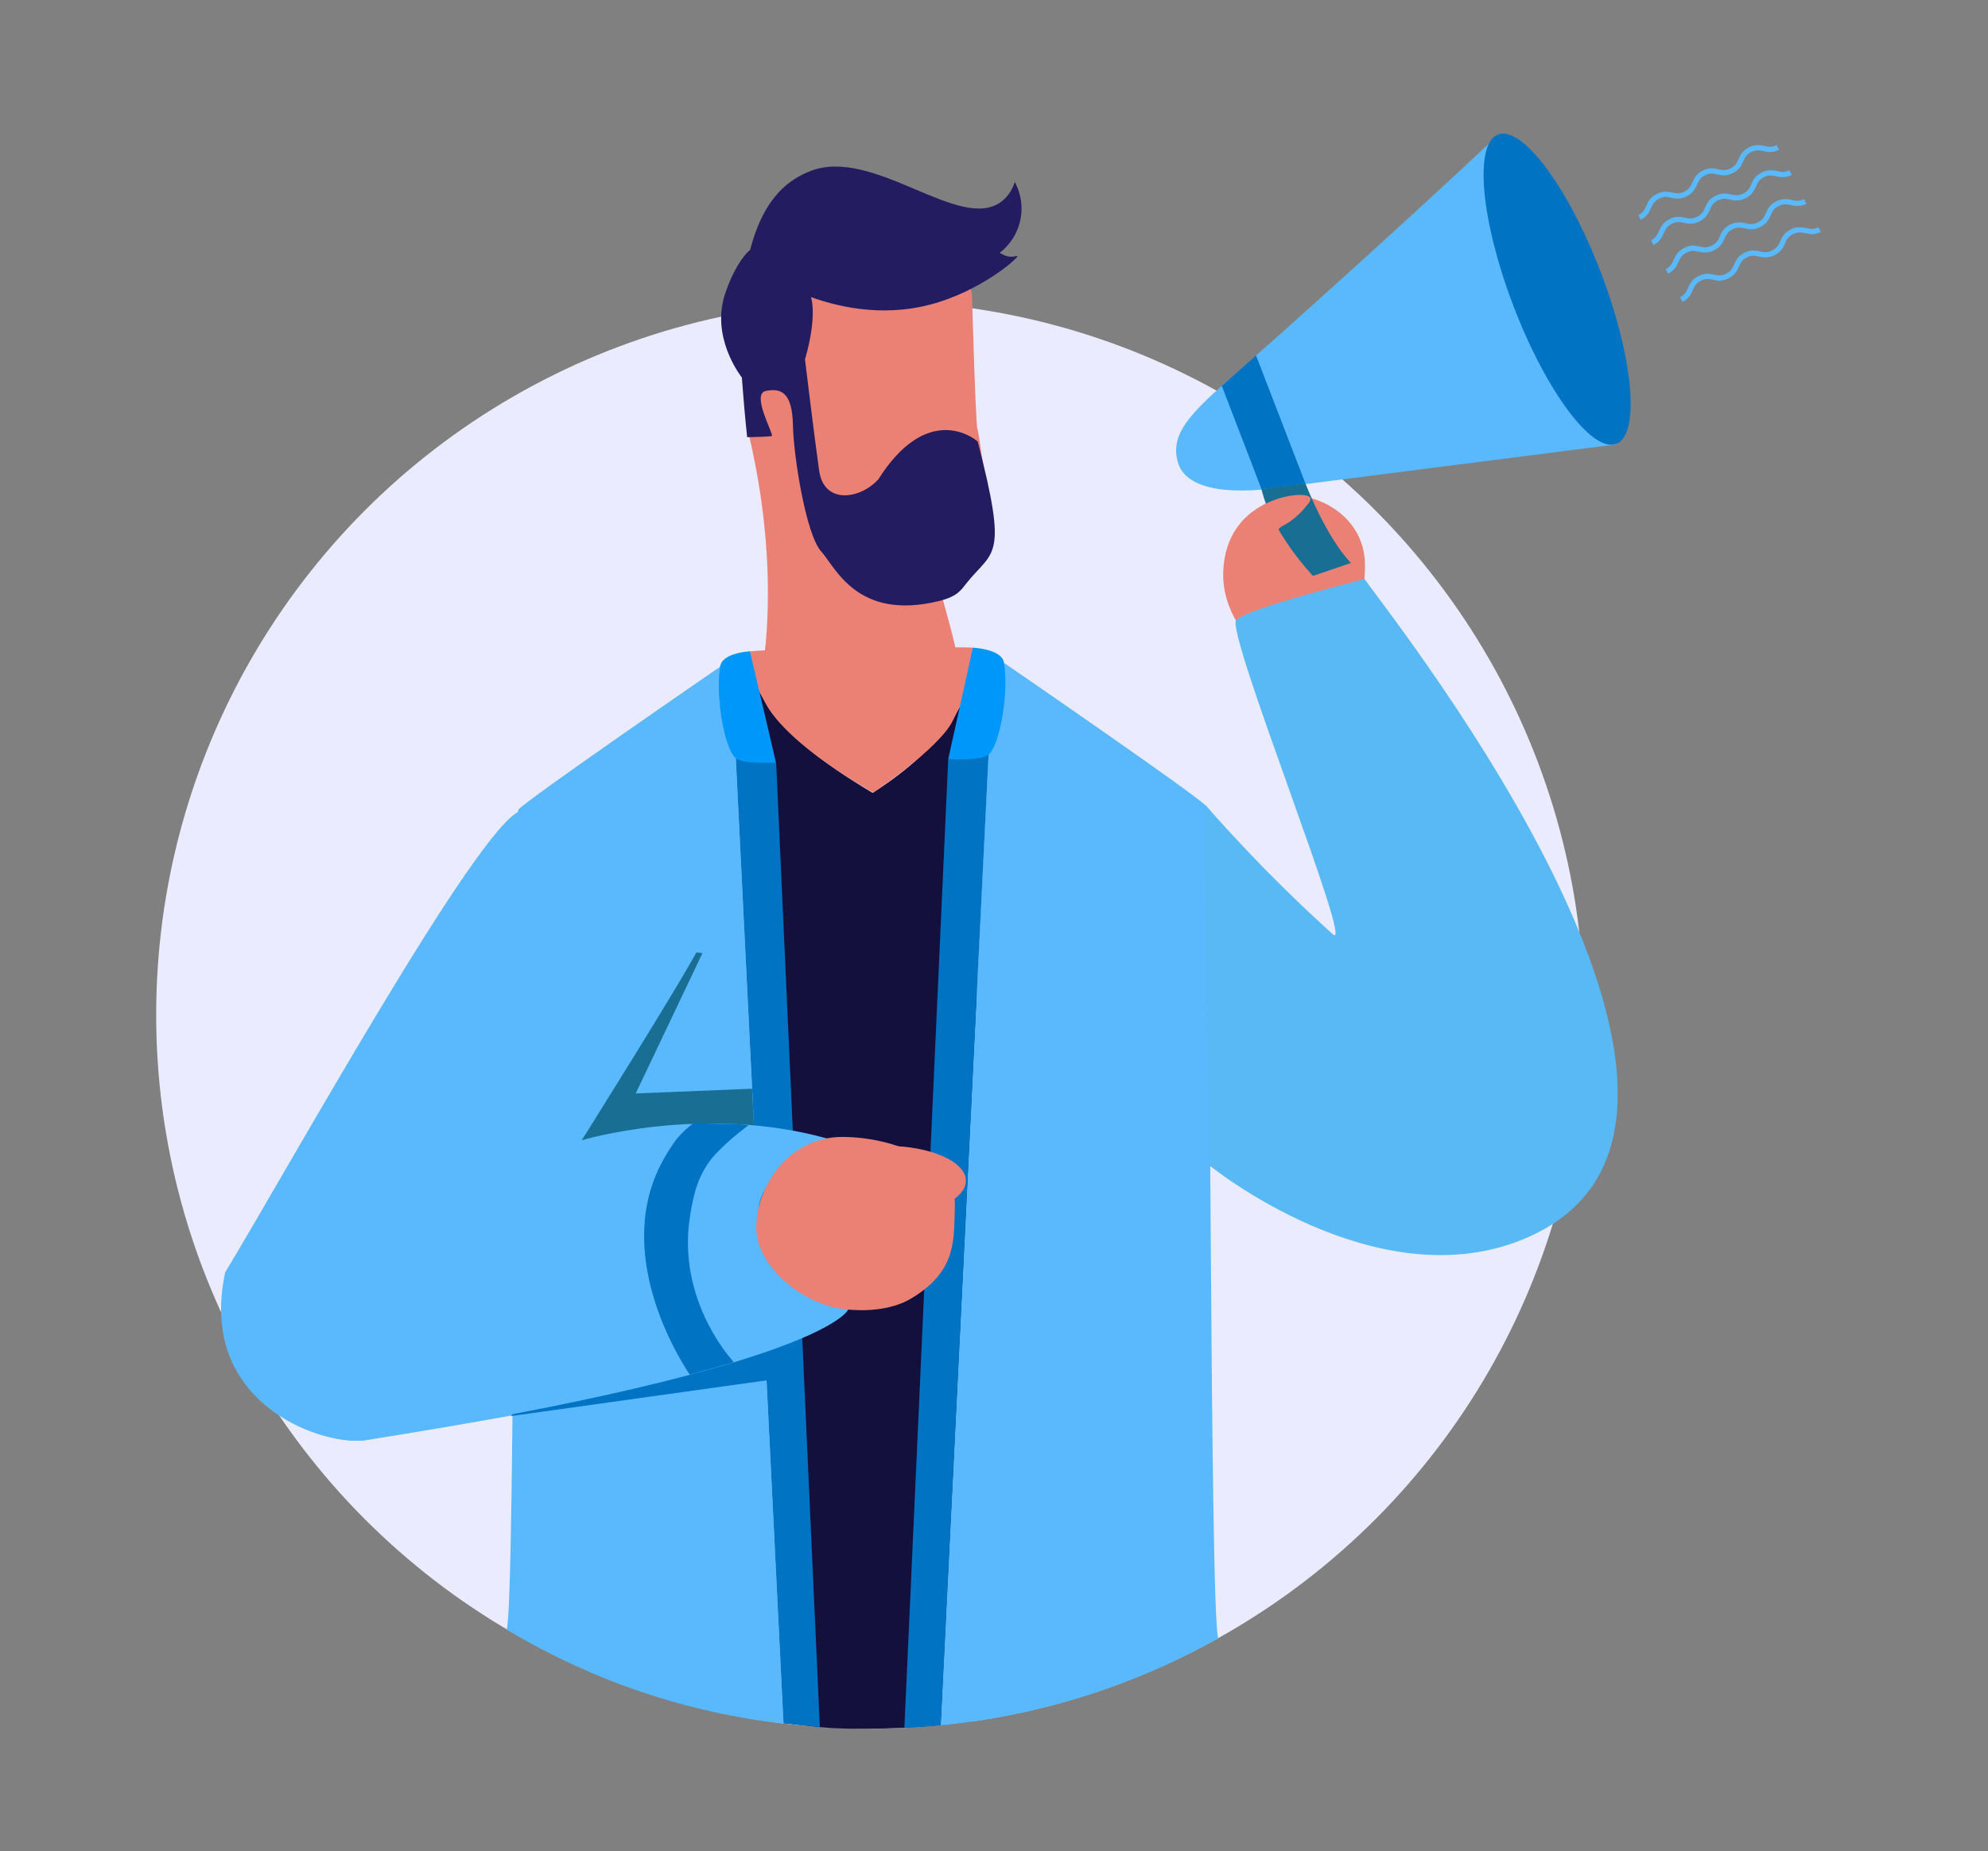 <?xml version="1.0" encoding="utf-8"?>
<!-- Generator: Adobe Illustrator 24.0.1, SVG Export Plug-In . SVG Version: 6.00 Build 0)  -->
<svg version="1.1" xmlns="http://www.w3.org/2000/svg" xmlns:xlink="http://www.w3.org/1999/xlink" x="0px" y="0px"
	 viewBox="0 0 1138 1059.7" style="enable-background:new 0 0 1138 1059.7;" xml:space="preserve">
<rect x="0" y="0" width="1138" height="1059.7" fill="#808080" stroke="none"/>
<style type="text/css">
	.st0{fill:none;stroke:#5AB8FD;stroke-width:3;stroke-miterlimit:10;}
	.st1{fill:#EBEBFF;}
	.st2{fill:#EB8175;}
	.st3{fill:#231C61;}
	.st4{fill:#5AB8FD;}
	.st5{fill:#14103D;}
	.st6{fill:#0073C3;}
	.st7{fill:#0097FA;}
	.st8{fill:#186E93;}
	.st9{fill:#58B9F4;}
</style>
<g id="background">
</g>
<g id="button">
</g>
<g id="caracter">
	<g>
		<path class="st0" d="M1017.7,84.4c-6.6,3.3-9.3-2-15.9,1.3c-6.6,3.3-3.9,8.7-10.5,12c-6.6,3.4-9.3-2-15.9,1.3
			c-6.6,3.3-3.9,8.7-10.5,12c-6.6,3.4-9.3-2-15.9,1.4c-6.6,3.4-3.9,8.7-10.5,12.1"/>
		<path class="st0" d="M1025,98.8c-6.6,3.3-9.3-2-15.9,1.3c-6.6,3.3-3.9,8.7-10.5,12c-6.6,3.4-9.3-2-15.9,1.3
			c-6.6,3.3-3.9,8.7-10.5,12c-6.6,3.4-9.3-2-15.9,1.4c-6.6,3.4-3.9,8.7-10.5,12.1"/>
		<path class="st0" d="M1033.4,115.3c-6.6,3.3-9.3-2-15.9,1.3c-6.6,3.3-3.9,8.7-10.5,12c-6.6,3.4-9.3-2-15.9,1.3
			c-6.6,3.3-3.9,8.7-10.5,12c-6.6,3.4-9.3-2-15.9,1.4c-6.6,3.4-3.9,8.7-10.5,12.1"/>
		<path class="st0" d="M1041.6,131.4c-6.6,3.3-9.3-2-15.9,1.3c-6.6,3.3-3.9,8.7-10.5,12c-6.6,3.4-9.3-2-15.9,1.3
			c-6.6,3.3-3.9,8.7-10.5,12c-6.6,3.4-9.3-2-15.9,1.4c-6.6,3.4-3.9,8.7-10.5,12.1"/>
		<circle class="st1" cx="498.1" cy="581" r="408.7"/>
		<path class="st2" d="M433.5,399.2c0,0,16.5-60.1-4.9-150.7c-7.3-76.5-17.3-117.5,45.2-132c56.1-3.5,77.2,22,79.9,37.3
			c2.7,15.3,2.7,15.3,2.7,15.3s2.1,74.3,3.1,76.5c1,2.2,5.1,34.8,5.1,34.8s3.8,25.7,0,33.8c-3.8,8.1-9.6,18.7-14.3,21.4
			c-4.7,2.8-10.8,6.9-10.8,6.9s8.3,28.8,10.4,42.7C551.5,397.1,505.5,451.9,433.5,399.2z"/>
		<path class="st3" d="M427.7,250.3c0,0,12.7-0.2,14.1-0.7c1.5-0.5-12.1-24.1-3.4-25.8c8.7-1.7,15.1,0.8,15.5,19.5
			s7.6,62.8,16.1,72.3c8.5,9.5,20.7,39.9,67.5,28.5c11-2.7,12.9-6.7,15.9-10.4c15.5-19.2,23.7-13.2,6.3-80.9
			c-3.4-3.1-29.5-21.6-56.9,21.6c-10.3,11.4-31.1,14.7-33.9-5c-2.8-19.7-8.1-63.7-8.1-63.7s10.7-34.1-1-42.9
			c-11.7-8.8-34.9-10.2-34.9-10.2s-3.1,10.2-1.5,43.4C424.2,209.8,425.3,227.7,427.7,250.3z"/>
		<path class="st4" d="M474.3,643.6c-12.6,8-86,58.5,14.9,114.6c0,0-14.9,24.1-280.9,66.5c-24.1,2.3-94-21.8-78-96.3
			C166,670,275.3,472.3,299.4,464.3c24.1-8,111.9,58.9,102.8,77.3c-9.2,18.3-67.6,111.2-67.6,111.2S403.1,623.8,474.3,643.6z"/>
		<path class="st4" d="M290,932.9c18.1,10.9,40.9,22.6,68.2,32.6c34.4,12.5,65.6,18.5,90.3,21.3c-9.1-184.2-18.2-368.4-27.3-552.6
			l-0.2-4.3c0,0-7.8-13-6.9-25.9c0.9-13-1.7-22.4-1.7-22.4s-113.1,77.7-115.7,82C294,467.7,295.1,922.5,290,932.9z"/>
		<path class="st5" d="M436.4,397c0,0,1,19.9,63.1,56.9c43.9-27.9,51.8-53.7,51.8-53.7l8.5-28.5c0,0-1.2,26.2-0.6,109.7
			c0.6,83.6-2.5,504.1-2.5,504.1c-12.9,1.9-33.1,4.1-59.9,4.2c-17.7,0-22.8-0.1-43.4-2.7c-7.2-196.2-13.6-399.9-20.8-596.2
			L436.4,397z"/>
		<polygon class="st6" points="444.3,436.6 421.2,434.1 448.5,986.7 469.3,988.7 		"/>
		<path class="st2" d="M438.1,402.4c-5-9.3-15.7-26.8-8.8-29.4c4.4-1.6,125.7-2.9,127.7-2.2c1.4,3.5,5.7,7.9-11.8,42.2
			c-8,15.7-45.3,40.8-45.3,40.8S451.3,427.2,438.1,402.4z"/>
		<path class="st7" d="M429.3,372.9l14.9,63.7c0,0-18.7,1.2-23.1-2.6c-6.6-5.6-11.7-36.2-8.8-52.7
			C413.7,373.6,429.3,372.9,429.3,372.9z"/>
		<path class="st4" d="M697.4,937.9c-20.7,11.7-47.8,24.5-80.9,34.5c-29.5,8.9-56.2,13.3-78.1,15.4c9.1-185.3,18.3-370.5,27.4-555.8
			l0.2-4.3c0,0,7.8-13,6.9-25.9c-0.9-13,1.7-22.4,1.7-22.4s113.1,77.7,115.7,82C693.1,465.6,692.3,927.5,697.4,937.9z"/>
		<path class="st6" d="M542.8,434.5l23.1-2.6l-27.4,555.8c-3.9,0.4-8,0.7-12.1,1c-3,0.2-5.9,0.4-8.7,0.5
			C526.1,804.3,534.4,619.4,542.8,434.5z"/>
		<path class="st7" d="M556.9,370.8l-14.1,63.8c0,0,18.7,1.2,23.1-2.6c6.6-5.6,11.7-36.2,8.8-52.7
			C573.4,371.5,556.9,370.8,556.9,370.8z"/>
		<path class="st6" d="M292.5,810.7c0,0,25-34.4,76-40.1c51-5.7,76-5.7,76-5.7l-4.6,25.2L292.5,810.7z"/>
		<polygon class="st8" points="329.5,656.5 431.6,645 430.5,623.3 363.9,626 402.1,545.7 396.7,545 		"/>
		<path class="st4" d="M473.5,651.8c-12.6,8-88.9,41.8,12,98c0,0-12.7,32.5-278.6,74.9c-24.1,2.3-94-21.8-78-96.3
			c35.5-58.5,144.9-256.1,168.9-264.1c24.1-8,111.9,58.9,102.8,77.3c-9.2,18.3-67.6,111.2-67.6,111.2S402.2,631.9,473.5,651.8z"/>
		<path class="st6" d="M396.8,643.1c-2.6,2-6,4.9-9.4,8.9c0,0-5.2,6.8-9.5,15.4c-27.2,54.4,14.4,115.8,17,119.6
			c4.8-1.3,9.7-2.7,14.7-4.1c3.5-1,6.9-2,10.3-3c-0.2-0.3-0.3-0.5-0.5-0.8c-4.1-4.7-31.9-37.8-24.3-83.5
			c1.7-10.6,4.2-24.1,14.9-35.3c8.5-9,18.4-16,18.4-16s-3.2-1-16.9-0.9C405.6,643.2,399.9,643.1,396.8,643.1z"/>
		<ellipse class="st2" cx="507.2" cy="676" rx="45.7" ry="20"/>
		<path class="st3" d="M580.9,104.2c-0.9,2.8-2.9,7.5-7.4,11c-23.7,18.7-73.9-32.1-110.3-17c-10.1,4.2-25.6,13.1-33.8,44.9
			c-4.2,3.2-10.2,12.6-14.3,25c-8.3,24.9,8.5,46.7,10,48.6c4.3-0.9,14.9-3.7,23.8-13.1c13.2-13.9,12.6-31.4,12.4-34.6
			c16.1,6.2,42.3,12.9,71.1,5.4c28.8-7.5,50.6-26.7,50-27.8c-0.2-0.4-3.3,1.2-6.8-0.2c-0.7-0.3-1.7-0.8-3.4-1.6l0,0l0,0
			c2-1.5,9.6-7.7,11.9-19C586.4,114.9,582.1,106.4,580.9,104.2z"/>
		<path class="st2" d="M546.6,690.1c-0.7,18.4,1.9,37.4-25.2,53.4c-16.1,9.5-38.8,6.5-45.6,4.6c-22.9-6.4-42.9-26.3-42.9-45.2
			c0-24.4,19.2-52,49.2-52C512.3,650.9,547.5,665.7,546.6,690.1z"/>
		<path class="st2" d="M751.8,374.6c-14.8,0-30,2.7-43.7-18.6c-8.1-12.7-6.4-31-5.1-36.5c4.4-18.6,19.9-35.2,35-35.8
			c19.6-0.7,42.4,13.8,43.3,38C782.2,345.8,771.4,374.5,751.8,374.6z"/>
		<g>
			<path class="st4" d="M714.1,207.9c50.8-45.1,96.5-86.6,143.6-130.7l67.7,177.2c-64.5,8.3-118.8,15.1-183.3,23.4
				c-36.5,6.2-63.8,3.5-68.1-14C669.5,245.9,685.5,233.1,714.1,207.9z"/>
			
				<ellipse transform="matrix(0.934 -0.357 0.357 0.934 -0.49 328.968)" class="st6" cx="891.5" cy="165.8" rx="26.8" ry="94.8"/>
			<path class="st6" d="M722.1,280l25.2-3.1l-28.3-73.4c-4.1,3.6-8.3,7.3-12.4,11c-2.4,2.1-4.8,4.3-7.2,6.4
				C711.5,252.6,710,248.2,722.1,280z"/>
			<path class="st8" d="M747.3,276.8c0,0,11.4,30.1,26,45.5c-15.1,5.2-21.7,7.4-21.7,7.4S728,305.1,722.1,280
				C732.1,278.5,747.3,276.8,747.3,276.8z"/>
		</g>
		<path class="st2" d="M709.4,358.1c-2.6-3.7-10.6-16.4-9-33.7c0.4-4.4,1.8-16.9,11.5-27c13.5-14.1,36.2-16.2,38.1-12.4
			c0.5,1-0.3,2.4-1.3,3.6c-1,1.3-2.7,3.4-5.1,5.7c-6.7,6.5-10.1,6.3-11.9,8.9c-6.1,8.8,41.8,50,37.3,67.3
			c-2.2,8.4-27.9,9.7-37.5,10.3C722.6,381.4,711.3,359.7,709.4,358.1z"/>
		<path class="st9" d="M692.2,667.1c0,0,94.8,77.3,179.7,42.4c155.3-63.8-70.9-350.3-90.9-378.1c-1.5,0.8-64.6,16-73.3,23.5
			c-6.7,5.8,68.4,191.8,55.3,180c-41.5-37.2-73-74.1-73-74.1L692.2,667.1z"/>
	</g>
</g>
<g id="text_2">
</g>
<g id="text_1">
</g>
</svg>
